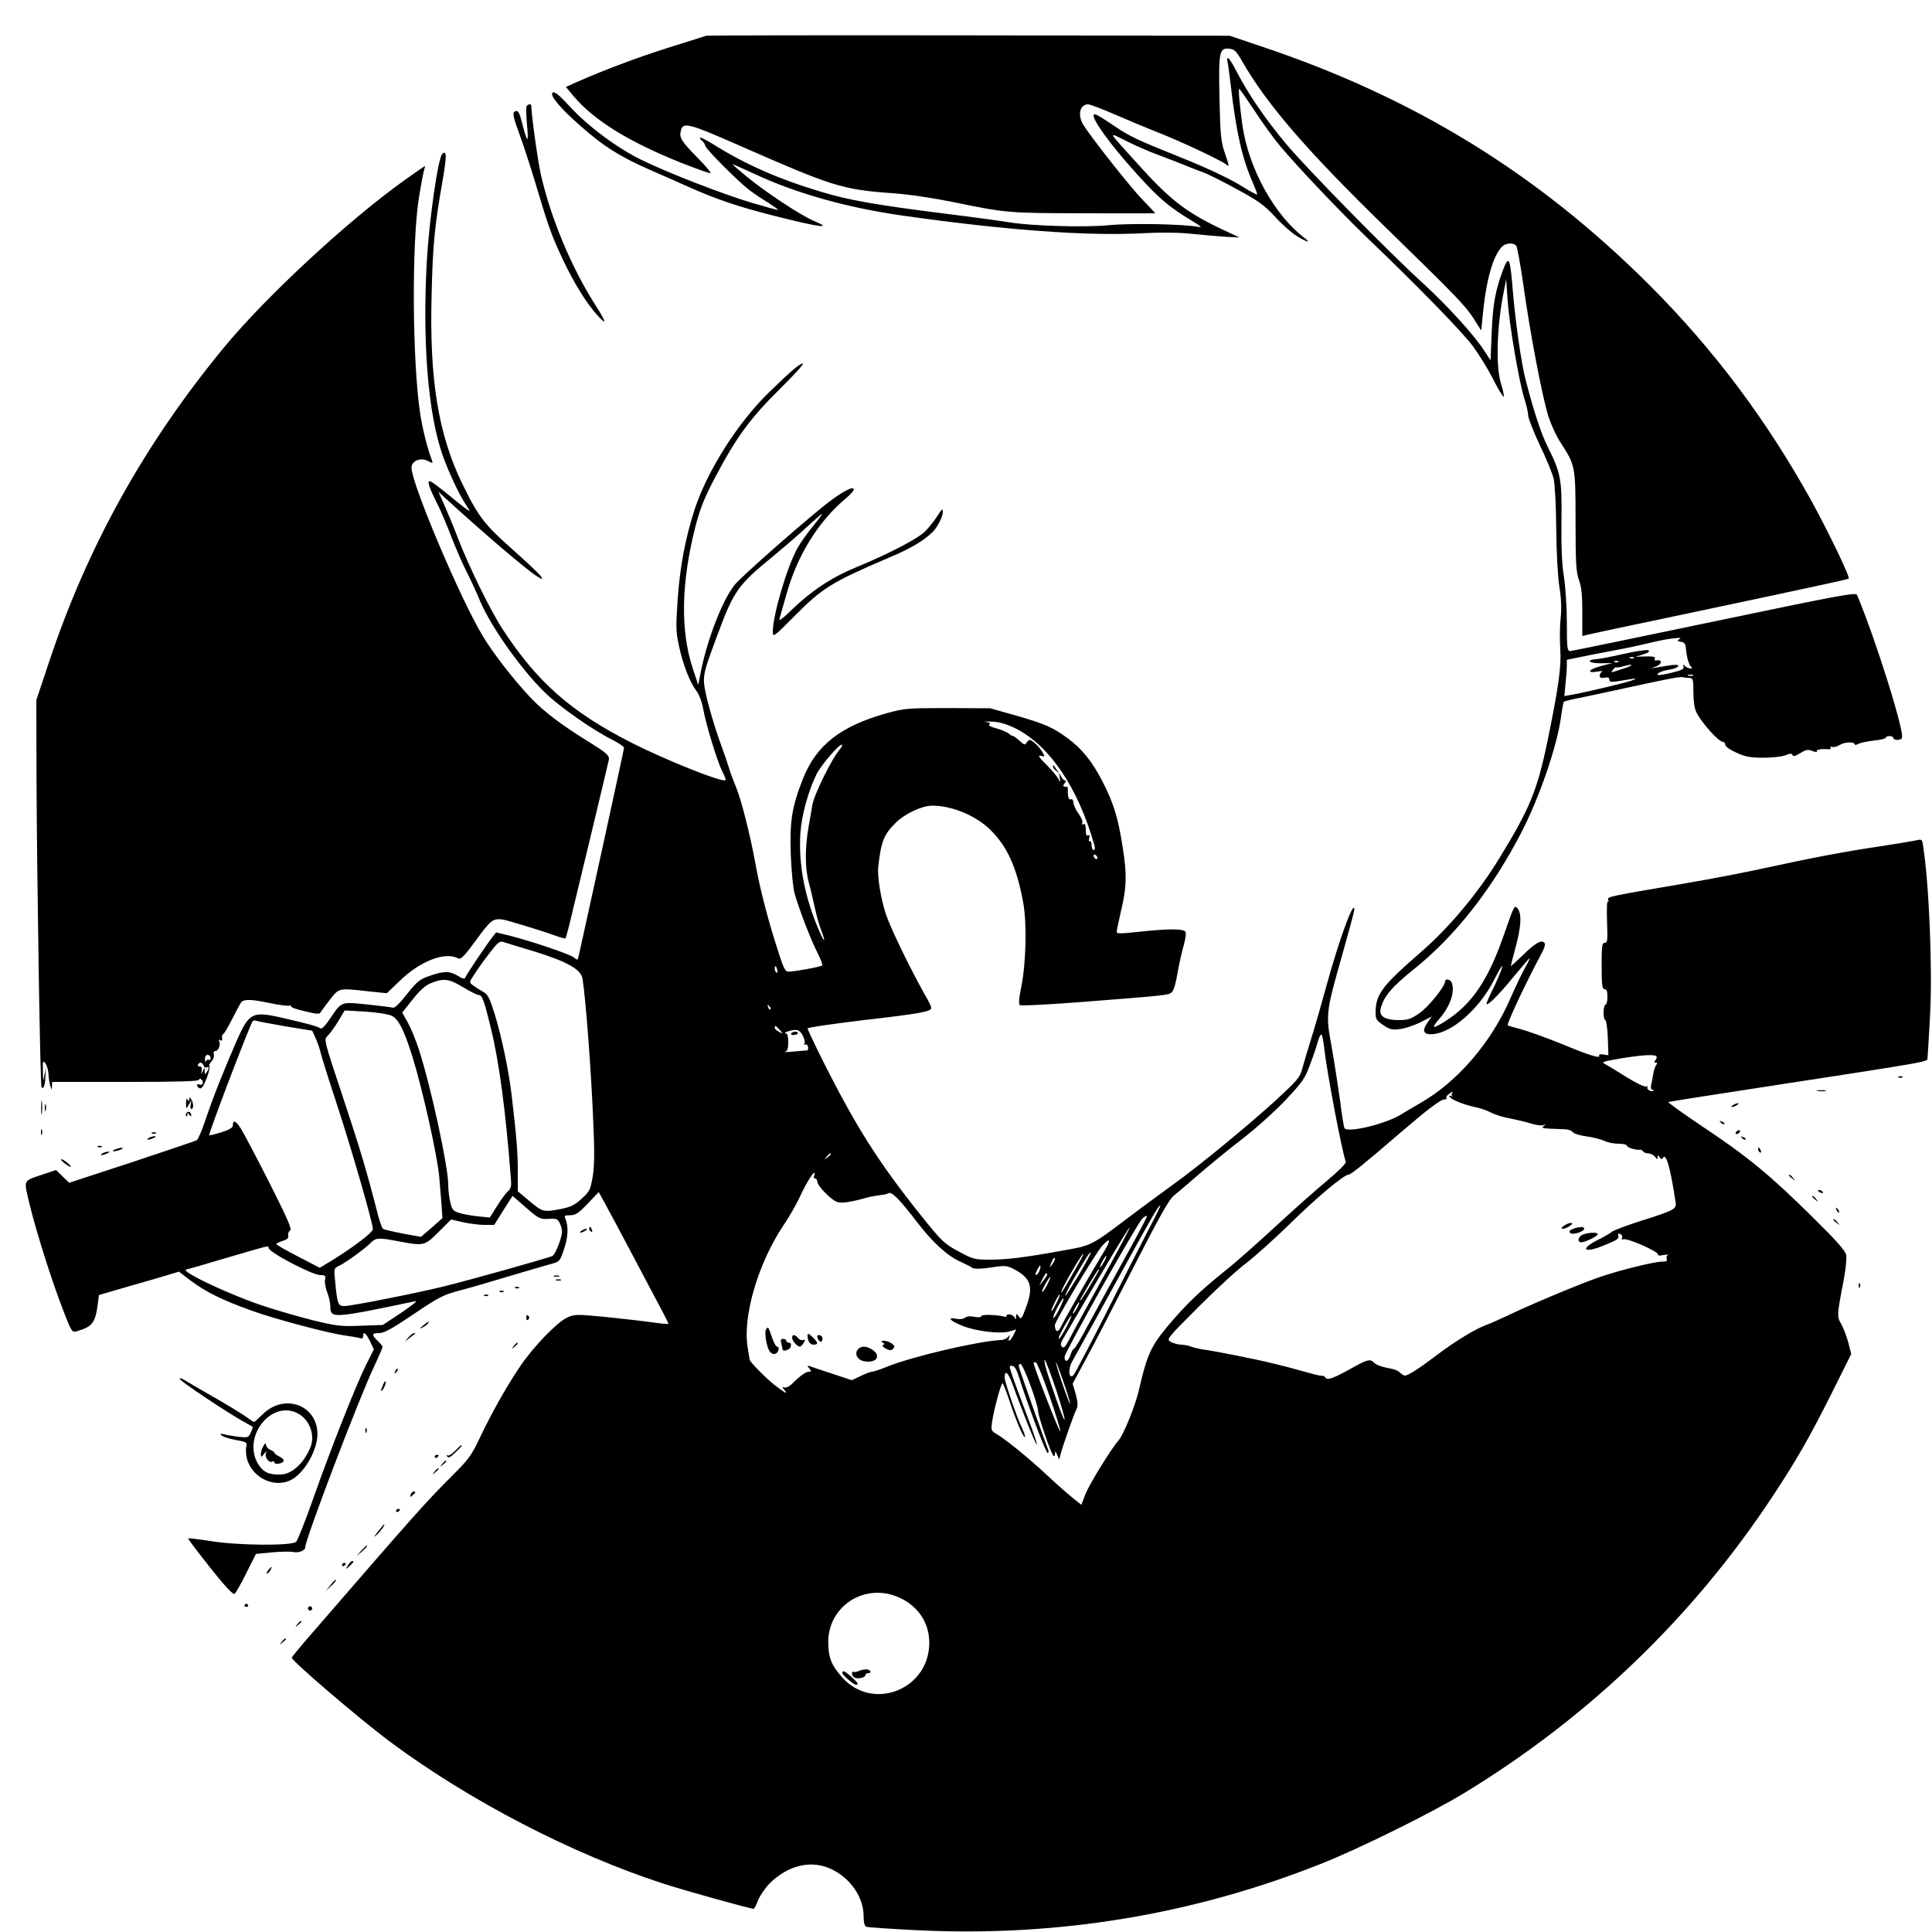 <?xml version="1.0" standalone="no"?>
<!DOCTYPE svg PUBLIC "-//W3C//DTD SVG 20010904//EN"
 "http://www.w3.org/TR/2001/REC-SVG-20010904/DTD/svg10.dtd">
<svg version="1.0" xmlns="http://www.w3.org/2000/svg"
 width="1000pt" height="1000pt" viewBox="0 0 1000 1000"
 preserveAspectRatio="xMidYMid meet">
<g transform="translate(0,1000) scale(0.1,-0.1)"
fill="#000000" stroke="none">
<path d="M3655 9815 c-5 -2 -91 -29 -190 -60 -168 -53 -342 -119 -478 -179
l-58 -26 40 -48 c105 -124 282 -234 550 -342 84 -33 156 -59 159 -56 3 3 -28
40 -69 81 -83 85 -94 103 -85 138 11 47 38 40 300 -75 485 -213 533 -229 795
-248 86 -6 212 -25 315 -46 272 -56 279 -57 673 -58 205 -1 373 0 373 0 0 1
-29 32 -65 69 -61 62 -267 323 -307 388 -32 50 -19 107 24 107 9 0 68 -22 130
-49 62 -27 172 -73 243 -101 122 -49 315 -140 343 -162 16 -14 15 -7 -10 65
-18 54 -22 90 -26 278 -5 244 -1 262 51 257 26 -3 36 -12 65 -63 129 -225 336
-465 746 -864 358 -349 409 -401 453 -469 l40 -63 7 73 c18 189 53 313 101
362 20 19 58 21 73 4 5 -7 22 -98 37 -203 33 -241 99 -586 130 -682 13 -40 41
-102 64 -136 75 -116 76 -121 76 -407 0 -218 3 -262 18 -303 13 -36 17 -78 17
-168 l0 -121 28 7 c15 4 218 47 452 96 733 155 894 190 899 194 8 8 -108 248
-195 406 -233 419 -502 778 -833 1110 -580 580 -1220 974 -2016 1240 l-160 54
-1350 2 c-742 1 -1354 0 -1360 -2z"/>
<path d="M6354 9678 c3 -13 10 -66 16 -118 29 -247 59 -379 114 -504 14 -33
25 -61 23 -63 -2 -2 -45 21 -94 52 -51 31 -169 87 -274 129 -258 104 -287 117
-373 175 -42 29 -83 54 -91 57 -55 22 51 -133 219 -317 104 -115 162 -164 271
-229 48 -29 60 -40 40 -35 -65 15 -352 21 -470 9 -126 -12 -407 -3 -515 16
-30 5 -181 26 -335 45 -356 45 -492 69 -634 112 -221 66 -393 142 -559 246
-35 22 -65 37 -68 35 -2 -3 2 -11 11 -18 8 -7 15 -18 15 -24 0 -14 164 -179
225 -227 22 -17 66 -47 98 -66 31 -20 56 -38 54 -39 -2 -2 -64 15 -138 37
-152 46 -416 148 -564 219 -125 60 -281 175 -376 279 -54 59 -78 78 -88 72
-19 -12 38 -81 146 -175 119 -105 202 -157 359 -226 76 -33 168 -74 204 -90
139 -62 254 -101 445 -149 224 -57 300 -67 201 -26 -70 29 -250 148 -355 234
-41 34 -72 61 -69 61 3 0 54 -23 113 -50 213 -100 476 -174 760 -215 542 -77
965 -108 1254 -92 97 5 183 4 256 -4 61 -6 139 -13 175 -15 l65 -3 -81 38
c-196 92 -279 157 -452 350 -153 169 -148 159 -54 112 46 -23 118 -55 160 -70
43 -16 104 -40 137 -53 33 -14 80 -32 105 -41 25 -9 104 -49 175 -88 109 -59
140 -82 192 -138 34 -38 84 -83 111 -100 50 -32 83 -43 47 -15 -158 119 -291
359 -324 584 -15 106 -22 190 -17 190 3 0 38 -51 79 -112 40 -62 100 -145 133
-184 90 -108 325 -355 459 -483 252 -241 484 -479 538 -552 31 -42 79 -119
106 -173 27 -53 52 -93 54 -89 3 5 -4 35 -14 68 -28 89 -21 303 15 478 l12 62
7 -105 c8 -124 58 -418 86 -510 12 -36 21 -77 21 -91 0 -14 27 -82 59 -151 33
-68 65 -146 72 -173 7 -30 13 -137 14 -260 1 -120 8 -249 16 -300 10 -61 12
-114 7 -165 -5 -41 -5 -113 -2 -160 6 -91 -9 -198 -67 -480 -52 -249 -91 -346
-246 -598 -108 -179 -262 -363 -405 -487 -207 -180 -238 -221 -238 -319 0 -31
6 -39 40 -62 34 -23 47 -26 88 -20 26 3 73 19 105 35 l58 30 -21 -30 c-31 -43
-23 -65 23 -62 103 6 246 133 322 284 26 52 44 81 40 64 -3 -16 -24 -66 -45
-109 -22 -44 -38 -81 -36 -83 8 -8 66 50 140 141 44 53 81 96 83 96 3 0 -9
-24 -25 -52 -16 -29 -49 -98 -73 -153 -100 -232 -278 -438 -472 -547 -32 -18
-73 -43 -91 -54 -77 -50 -280 -100 -297 -73 -4 6 -14 71 -23 143 -10 72 -29
196 -43 275 -32 174 -31 178 57 488 33 117 60 218 60 224 0 61 -81 -161 -145
-396 -24 -88 -59 -210 -78 -270 -19 -61 -40 -132 -47 -158 -11 -43 -26 -60
-134 -160 -138 -126 -396 -339 -531 -436 -49 -36 -151 -110 -225 -166 -207
-156 -197 -151 -355 -179 -200 -36 -285 -46 -376 -46 -75 0 -84 3 -158 43 -73
39 -87 53 -183 172 -236 294 -354 481 -545 867 -29 59 -53 111 -53 115 0 5
127 23 283 42 303 35 357 45 357 64 0 7 -14 37 -32 67 -77 136 -177 343 -202
416 -27 83 -46 197 -40 249 14 129 30 168 91 227 48 47 136 88 188 88 102 0
225 -51 300 -124 89 -88 137 -194 171 -377 20 -111 15 -316 -11 -443 -10 -46
-13 -82 -7 -88 5 -5 146 2 338 17 423 33 429 34 448 48 10 8 22 45 31 102 9
50 23 113 32 142 8 29 13 59 10 68 -8 19 -83 19 -244 2 -89 -10 -113 -10 -113
-1 0 7 9 49 19 94 33 135 35 201 12 345 -24 155 -48 231 -107 345 -51 98 -105
166 -178 219 -76 56 -117 74 -266 117 l-135 38 -220 1 c-211 0 -224 -1 -320
-28 -235 -66 -361 -165 -429 -338 -57 -144 -69 -220 -63 -389 3 -87 12 -177
20 -205 22 -79 84 -240 118 -306 17 -34 28 -63 25 -66 -7 -7 -141 -32 -173
-32 -20 -1 -27 14 -67 142 -46 145 -85 299 -106 417 -25 139 -72 328 -100 395
-16 39 -32 81 -35 95 -4 14 -26 79 -50 145 -24 66 -53 165 -66 219 -26 117
-27 110 58 339 81 218 104 251 285 398 53 44 131 111 172 149 42 39 78 70 81
70 3 0 -19 -29 -48 -65 -30 -36 -66 -87 -81 -115 -54 -99 -126 -345 -126 -430
0 -30 4 -28 108 77 148 150 195 179 494 307 110 46 176 85 225 132 24 23 53
80 53 103 0 22 -4 19 -29 -21 -16 -25 -44 -60 -63 -79 -40 -39 -191 -117 -356
-185 -127 -52 -231 -121 -336 -222 -40 -40 -66 -59 -62 -47 3 11 19 68 36 127
57 205 166 380 310 500 23 19 41 40 39 47 -6 16 -70 -20 -154 -87 -139 -112
-433 -371 -463 -410 -62 -78 -138 -273 -172 -437 l-16 -80 -28 84 c-65 198
-61 443 14 738 22 85 45 144 93 236 111 213 186 318 335 465 74 73 132 136
128 139 -8 9 -60 -35 -177 -149 -161 -157 -318 -405 -383 -603 -48 -147 -76
-295 -88 -462 -10 -146 -10 -171 6 -245 21 -98 56 -188 90 -233 15 -19 29 -58
36 -96 15 -83 74 -274 99 -323 12 -22 19 -42 16 -44 -14 -14 -306 102 -489
195 -312 159 -486 313 -665 587 -62 95 -173 321 -231 471 -23 61 -56 139 -72
175 l-29 65 28 -26 c196 -180 436 -385 483 -412 31 -19 31 -19 19 1 -7 11 -73
73 -146 138 -144 127 -179 172 -259 338 -125 255 -172 541 -160 981 6 258 15
353 58 597 21 123 20 154 -3 131 -22 -22 -68 -344 -80 -558 -23 -420 7 -789
82 -1001 33 -93 88 -209 121 -257 11 -16 19 -30 17 -31 -2 -2 -46 32 -98 75
-52 43 -100 79 -107 79 -14 0 -3 -34 42 -123 14 -26 44 -98 68 -160 24 -62 61
-148 84 -192 22 -44 52 -109 66 -144 57 -135 215 -358 338 -477 74 -72 246
-193 351 -245 31 -16 57 -34 57 -40 0 -8 -208 -959 -235 -1078 -5 -21 -7 -22
-23 -8 -18 17 -211 82 -330 113 l-74 18 -19 -24 c-31 -39 -136 -196 -141 -210
-3 -9 -14 -6 -38 9 -44 26 -71 26 -146 0 -53 -18 -65 -29 -118 -95 -33 -43
-64 -73 -71 -70 -7 2 -67 10 -134 17 -139 14 -132 16 -193 -74 -28 -41 -43
-55 -51 -49 -12 9 -65 24 -210 57 -141 31 -159 21 -222 -122 -67 -154 -122
-292 -161 -408 -18 -55 -39 -103 -46 -107 -7 -4 -159 -55 -336 -114 l-324
-106 -34 33 -34 33 -69 -23 c-105 -36 -99 -23 -67 -158 36 -146 113 -390 173
-545 44 -114 46 -116 72 -108 79 23 94 43 107 139 l6 48 162 47 c88 25 181 52
206 60 l46 14 59 -45 c78 -59 162 -101 315 -156 127 -46 403 -119 495 -131 28
-4 58 -9 68 -12 11 -4 17 0 17 10 0 28 14 17 35 -26 l20 -42 -41 -82 c-53
-107 -183 -435 -274 -694 -40 -113 -79 -212 -87 -220 -21 -22 -303 -20 -446 4
-60 9 -111 16 -113 13 -2 -2 49 -69 113 -150 76 -96 120 -143 127 -137 6 4 34
53 61 108 l50 99 82 8 c46 4 95 5 110 2 30 -6 63 7 63 25 0 40 279 773 356
934 24 51 44 97 44 102 0 5 -11 19 -25 32 -33 31 -32 40 8 40 25 0 67 23 178
98 134 90 152 100 248 125 57 15 176 50 265 77 88 26 180 53 203 59 40 11 42
14 63 77 21 63 23 117 6 157 -7 14 -3 17 25 17 28 0 43 10 91 60 l57 60 34
-62 c19 -35 74 -137 122 -228 48 -91 114 -215 146 -276 33 -61 59 -113 59
-116 0 -2 -39 1 -87 8 -49 7 -158 19 -243 28 -150 14 -156 14 -197 -5 -52 -25
-174 -152 -240 -250 -69 -101 -149 -244 -208 -368 -44 -94 -59 -114 -145 -200
-130 -129 -189 -195 -709 -796 -67 -76 -121 -142 -121 -145 0 -17 349 -316
510 -436 407 -303 942 -581 1415 -734 114 -37 448 -130 466 -130 3 0 14 20 23
45 10 24 37 64 61 88 96 94 215 121 317 73 100 -47 167 -145 168 -242 0 -35 5
-54 14 -57 7 -3 128 -11 268 -18 720 -35 1421 80 2083 343 198 78 576 265 745
368 645 393 1183 911 1595 1535 123 186 189 301 308 538 l99 199 -16 62 c-10
35 -26 77 -37 95 -21 35 -21 47 13 220 11 57 17 118 14 135 -5 23 -48 72 -174
196 -219 217 -337 314 -567 467 -104 70 -185 128 -180 129 6 2 246 40 535 84
845 130 805 123 807 145 1 11 7 110 13 220 13 242 -5 678 -36 876 -5 36 -6 37
-42 28 -20 -4 -100 -17 -177 -29 -178 -26 -362 -61 -590 -111 -99 -22 -286
-58 -415 -80 -404 -69 -412 -70 -406 -86 3 -8 2 -12 -2 -9 -5 3 -6 -44 -4
-105 4 -95 2 -109 -12 -109 -14 0 -16 -16 -16 -120 0 -100 3 -120 15 -120 11
0 15 -11 15 -40 0 -22 -4 -40 -10 -40 -5 0 -10 -18 -10 -40 0 -22 4 -40 9 -40
5 0 11 -41 13 -91 l3 -91 -27 4 c-15 3 -24 0 -21 -5 11 -19 -53 1 -197 61 -80
32 -174 66 -209 75 -35 9 -65 18 -67 20 -7 6 98 229 169 360 22 41 28 60 20
68 -16 16 -48 -3 -115 -69 -32 -31 -58 -54 -58 -52 0 3 11 47 25 98 28 104 32
169 12 197 -18 23 -19 21 -68 -120 -85 -248 -169 -373 -313 -464 -27 -17 -52
-29 -54 -26 -3 2 10 21 28 42 56 63 82 140 64 187 -6 17 -34 22 -34 7 0 -26
-86 -133 -133 -165 -44 -31 -60 -36 -107 -36 -71 0 -103 20 -94 58 15 63 56
112 173 206 215 173 404 414 557 710 92 179 182 440 203 590 6 44 13 82 16 84
2 2 32 10 67 17 35 7 126 26 203 43 261 57 326 70 343 67 9 -2 26 -4 37 -4 18
-1 20 -8 20 -75 0 -45 6 -84 15 -102 28 -56 116 -154 138 -154 6 0 12 -7 12
-15 0 -9 24 -26 58 -41 46 -21 72 -26 140 -26 45 0 97 6 114 13 25 10 33 10
36 1 3 -9 14 -6 39 9 30 19 40 21 64 12 16 -6 27 -7 23 -2 -5 9 22 14 59 11
10 -1 15 2 12 8 -3 5 0 7 9 4 8 -3 25 2 38 10 25 16 78 18 78 3 0 -4 9 -3 20
3 10 6 46 13 80 17 33 3 60 10 60 14 0 5 9 9 20 9 11 0 20 -4 20 -10 0 -12 37
-13 44 -1 17 27 -136 513 -232 742 -6 14 -101 -4 -737 -137 -401 -84 -738
-153 -747 -154 -16 0 -18 13 -18 145 0 81 -7 186 -15 239 -11 65 -14 151 -13
287 3 219 -3 251 -72 388 -34 69 -71 181 -114 347 -22 85 -53 304 -66 463 -14
168 -20 183 -50 105 -40 -107 -53 -177 -59 -324 l-6 -145 -36 55 c-53 80 -190
231 -315 345 -174 158 -597 589 -707 720 -107 128 -194 255 -255 372 -37 73
-57 93 -48 51z m2337 -2987 c-11 -7 -9 -10 9 -13 18 -2 24 -10 26 -33 4 -47
16 -89 28 -97 7 -5 5 -8 -4 -8 -9 0 -22 6 -29 13 -10 10 -11 9 -7 -3 5 -12 -9
-19 -61 -32 -66 -16 -91 -16 -64 1 8 5 31 12 52 15 21 3 41 11 45 17 7 12 -23
10 -111 -6 l-30 -5 28 11 c30 12 32 36 2 31 -10 -2 -14 1 -10 7 7 12 -9 15
-65 13 l-35 -2 40 13 c27 8 36 15 27 21 -7 4 -63 -4 -125 -18 -61 -14 -128
-27 -147 -28 -57 -5 -30 -23 30 -21 l55 1 -57 -15 c-65 -17 -80 -39 -20 -29
20 3 31 3 25 0 -7 -3 -13 -13 -13 -21 0 -11 7 -14 25 -11 18 4 25 1 25 -10 0
-11 8 -13 38 -9 108 18 108 18 87 8 -19 -10 -236 -62 -319 -77 l-39 -7 6 63
c4 35 7 77 7 94 l0 31 143 29 c78 15 151 29 162 31 11 2 58 12 105 23 82 20
123 27 165 30 15 1 17 0 6 -7z m-234 -97 c-3 -3 -12 -4 -19 -1 -8 3 -5 6 6 6
11 1 17 -2 13 -5z m-80 -20 c-3 -3 -12 -4 -19 -1 -8 3 -5 6 6 6 11 1 17 -2 13
-5z m28 -34 c-73 -24 -70 -24 -55 -5 7 9 15 14 17 11 2 -2 16 0 31 4 57 17 64
8 7 -10z m358 -37 c-7 -2 -19 -2 -25 0 -7 3 -2 5 12 5 14 0 19 -2 13 -5z
m-3509 -272 c178 -88 328 -310 411 -608 4 -14 2 -23 -4 -23 -6 0 -11 12 -11
26 0 14 -4 23 -9 20 -5 -4 -7 4 -3 16 3 14 2 19 -6 14 -8 -5 -12 4 -12 29 0
24 -4 34 -11 29 -7 -4 -10 -1 -7 7 3 8 -6 29 -19 47 -14 19 -26 44 -27 57 0
13 -6 21 -13 18 -12 -5 -17 14 -16 54 0 7 -2 12 -6 11 -18 -2 -22 4 -11 17 7
8 8 15 3 15 -6 0 -15 10 -22 23 -11 21 -11 20 -6 -8 4 -29 4 -29 -7 -6 -7 13
-35 46 -63 74 -38 38 -45 49 -28 45 21 -5 22 -4 11 15 -13 26 -55 67 -68 67
-5 0 -13 -7 -17 -15 -7 -12 -13 -11 -35 10 -15 14 -30 25 -34 25 -4 0 -15 6
-23 13 -9 8 -38 20 -64 27 -31 8 -44 16 -36 21 8 5 2 9 -17 12 -16 3 -3 3 30
2 40 -2 77 -13 120 -34z m-906 -108 c-44 -51 -137 -241 -144 -293 -1 -8 -9
-55 -18 -104 -20 -113 -20 -219 0 -293 9 -32 22 -88 30 -124 7 -36 22 -90 33
-120 27 -69 20 -74 -9 -7 -75 173 -108 346 -97 508 6 91 42 220 84 304 25 49
122 161 131 151 3 -3 -2 -13 -10 -22z m1332 -564 c0 -6 -4 -7 -10 -4 -5 3 -10
11 -10 16 0 6 5 7 10 4 6 -3 10 -11 10 -16z m-2910 -485 c167 -52 237 -92 245
-139 17 -108 44 -464 55 -725 8 -170 7 -243 -2 -299 -12 -69 -16 -78 -57 -115
-35 -33 -56 -43 -105 -53 -92 -18 -97 -17 -164 39 l-62 52 0 104 c0 97 -5 163
-31 387 -14 126 -53 312 -89 428 -27 85 -35 101 -62 115 -16 9 -39 24 -50 32
-20 16 -20 16 6 55 14 22 48 71 77 108 42 56 55 67 72 62 12 -4 87 -27 167
-51z m1253 -94 c3 -11 1 -18 -4 -14 -5 3 -9 12 -9 20 0 20 7 17 13 -6z m-1626
-90 c37 -22 73 -40 80 -40 18 0 28 -25 62 -165 44 -175 79 -439 105 -782 4
-41 1 -55 -15 -69 -10 -9 -36 -43 -56 -76 l-38 -60 -59 6 c-32 3 -76 11 -96
17 -34 10 -40 17 -49 55 -6 23 -11 66 -11 93 0 93 -90 508 -151 696 -16 50
-42 113 -58 142 l-29 52 54 68 c39 49 66 73 96 85 65 26 93 22 165 -22z m1591
-115 c-3 -3 -9 2 -12 12 -6 14 -5 15 5 6 7 -7 10 -15 7 -18z m-1962 -32 c36
-16 65 -73 108 -210 54 -174 132 -524 140 -630 3 -32 7 -92 11 -133 l5 -75
-55 -49 -56 -48 -94 17 c-51 10 -97 21 -102 24 -5 3 -16 33 -25 66 -61 238
-90 335 -180 607 -102 306 -102 307 -83 326 11 10 36 44 55 75 l34 57 106 -6
c58 -4 119 -13 136 -21z m-550 -55 l140 -23 16 -35 c9 -19 22 -55 28 -80 6
-25 44 -146 85 -270 76 -232 185 -610 185 -642 0 -17 -101 -94 -220 -167 l-55
-33 -112 58 c-62 32 -113 61 -113 65 0 3 15 10 33 16 23 7 31 14 29 28 -2 10
2 22 10 26 10 7 -15 63 -107 246 -66 130 -133 257 -148 281 -27 43 -42 48 -42
15 0 -10 -21 -22 -60 -34 -32 -10 -61 -17 -62 -15 -6 5 205 558 224 589 3 5
11 6 18 4 6 -3 75 -16 151 -29z m2560 -19 c19 -22 19 -22 -3 -10 -13 6 -23 16
-23 21 0 15 5 12 26 -11z m119 -29 c9 -17 13 -36 9 -42 -4 -6 -3 -8 3 -5 6 4
13 -1 15 -11 3 -10 0 -19 -6 -19 -6 0 -38 -3 -71 -6 -33 -3 -52 -3 -42 -1 13
4 17 16 17 50 0 28 -4 44 -12 45 -20 1 24 18 49 18 15 1 28 -9 38 -29z m2699
-63 c12 -117 92 -538 112 -591 3 -7 -41 -50 -98 -98 -57 -47 -177 -154 -268
-238 -91 -84 -206 -186 -257 -226 -134 -108 -206 -177 -298 -287 -88 -105
-109 -152 -150 -332 -18 -79 -79 -230 -105 -260 -39 -44 -152 -228 -172 -279
l-21 -55 -46 37 c-25 20 -84 72 -131 116 -93 87 -212 184 -261 213 -29 17 -30
20 -24 63 9 62 46 200 54 200 3 0 19 -40 35 -88 33 -101 74 -197 81 -190 3 2
-4 22 -14 44 -27 55 -91 242 -91 264 0 42 19 26 40 -33 51 -140 122 -318 126
-314 3 2 -16 60 -42 128 -112 300 -105 279 -86 279 13 0 23 -16 36 -57 44
-140 139 -393 148 -393 6 0 7 7 3 18 -9 19 -138 384 -149 420 -5 15 -3 22 6
22 14 0 92 -210 91 -245 0 -22 65 -214 79 -229 5 -6 8 -2 9 10 0 16 2 15 11
-6 l11 -25 7 30 c11 41 68 205 82 232 8 17 7 35 -4 77 l-16 54 67 124 c37 67
147 281 245 473 131 256 187 357 210 375 17 14 78 65 135 115 57 49 158 132
225 183 66 51 165 140 220 198 89 95 101 112 128 187 17 45 35 99 40 119 6 21
14 36 18 33 4 -2 10 -33 14 -68z m1719 -44 c4 -3 2 -12 -4 -20 -9 -10 -8 -13
1 -13 9 0 9 -4 3 -12 -6 -7 -13 -29 -16 -48 -3 -19 -8 -45 -11 -57 -3 -13 0
-23 6 -23 6 0 9 -2 6 -5 -9 -10 -38 7 -31 18 3 6 1 7 -6 3 -6 -4 -49 16 -99
47 -48 30 -98 61 -112 68 -23 12 -18 14 75 30 110 18 178 23 188 12z m-1057
-192 c-4 -5 -3 -11 1 -14 5 -2 1 -2 -7 0 -12 3 -12 2 -3 -8 15 -15 74 -38 131
-50 24 -5 60 -17 80 -28 21 -11 66 -25 102 -31 36 -7 84 -19 107 -26 23 -7 50
-11 60 -8 15 5 16 4 3 -5 -15 -11 -8 -12 108 -16 18 0 37 -7 42 -14 4 -8 36
-18 71 -23 34 -4 76 -15 92 -23 17 -8 50 -15 74 -15 23 0 43 -4 43 -9 0 -10
47 -25 67 -22 6 1 14 -3 18 -9 3 -5 16 -10 27 -10 11 0 27 -8 34 -17 11 -15
13 -15 14 -3 0 13 1 13 10 0 8 -12 12 -12 18 -2 16 25 38 -53 65 -231 5 -35
-5 -41 -179 -96 -72 -23 -139 -48 -150 -56 -10 -9 -44 -28 -74 -43 -95 -48
-72 -71 30 -29 72 29 82 36 76 53 -3 8 0 11 10 7 8 -3 13 -12 10 -20 -4 -8 -1
-11 5 -8 17 11 193 -67 181 -80 -4 -4 9 -5 28 -1 19 3 30 3 23 0 -7 -3 -9 -12
-6 -20 4 -10 -2 -14 -22 -14 -45 0 -240 -49 -342 -86 -112 -40 -367 -148 -463
-195 -36 -17 -83 -38 -105 -46 -56 -20 -160 -83 -257 -156 -92 -70 -150 -107
-166 -107 -6 0 -17 7 -25 15 -8 8 -25 16 -38 19 -54 10 -85 20 -97 33 -20 20
-34 17 -109 -25 -98 -55 -133 -68 -142 -53 -4 7 -12 11 -17 10 -5 -1 -36 5
-69 15 -33 9 -76 21 -95 26 -19 5 -62 16 -96 24 -69 18 -300 64 -356 71 -20 3
-49 10 -63 15 -15 6 -38 10 -53 10 -15 1 -38 7 -51 14 -25 14 -24 15 145 184
93 93 203 194 244 224 41 31 143 122 225 202 138 136 281 256 305 256 12 0 86
60 260 210 154 132 217 180 239 180 8 0 11 3 8 7 -4 3 1 12 11 19 20 16 25 17
18 5z m-3216 -315 c0 -2 -8 -10 -17 -17 -16 -13 -17 -12 -4 4 13 16 21 21 21
13z m-86 -111 c-4 -8 -1 -15 5 -15 6 0 11 -7 11 -15 0 -24 78 -102 108 -108
25 -5 71 2 152 25 19 5 49 10 65 12 17 1 36 6 44 10 16 10 59 -33 151 -154 77
-100 153 -170 220 -200 30 -14 57 -27 60 -31 8 -8 49 -8 116 3 54 8 67 7 100
-10 91 -47 105 -92 64 -201 -21 -57 -25 -62 -37 -45 -12 17 -13 17 -14 -2 0
-15 -2 -16 -7 -4 -7 16 -42 24 -42 9 0 -5 -6 -7 -12 -4 -33 10 -118 13 -118 3
0 -6 -13 -8 -36 -4 -22 5 -41 3 -50 -5 -8 -6 -27 -9 -44 -5 -51 10 -33 -11 33
-37 71 -28 196 -43 244 -28 l33 10 -15 -30 c-17 -32 -31 -40 -21 -11 5 15 4
15 -6 2 -7 -8 -24 -16 -38 -16 -120 -6 -462 -86 -591 -139 -35 -14 -68 -25
-75 -25 -8 0 -34 -10 -59 -22 l-46 -22 -102 34 c-56 18 -109 36 -117 39 -13 4
-13 2 -1 -12 12 -15 11 -17 -3 -17 -15 0 -45 -21 -90 -66 -12 -11 -28 -18 -36
-16 -13 5 -13 3 -1 -11 22 -27 7 -20 -52 26 -42 33 -127 119 -127 130 0 1 -5
29 -10 62 -27 163 55 440 188 637 28 41 64 105 81 141 28 62 67 127 76 127 3
0 2 -7 -1 -15z m-1375 -224 c40 3 47 0 58 -21 7 -14 12 -34 12 -45 -1 -33 -34
-118 -50 -126 -16 -9 -440 -128 -564 -158 -133 -33 -476 -101 -511 -101 -35 0
-38 7 -50 135 -6 58 -5 61 20 73 34 15 134 88 164 118 27 28 41 29 145 9 130
-25 135 -24 208 49 l64 64 60 -14 c33 -7 83 -14 111 -14 l52 0 47 75 48 75 70
-61 c66 -57 72 -60 116 -58z m3102 -63 c-38 -73 -137 -268 -220 -433 -84 -165
-158 -306 -165 -313 -24 -24 -29 31 -7 70 10 18 69 125 132 238 295 537 314
570 325 570 2 0 -27 -60 -65 -132z m-124 -149 c-68 -123 -152 -277 -187 -341
-34 -65 -66 -118 -70 -118 -5 0 -14 -16 -20 -35 -11 -34 -30 -39 -30 -8 0 22
378 694 403 716 11 10 22 16 24 13 2 -2 -52 -105 -120 -227z m-115 -105 c-82
-148 -159 -289 -171 -313 -17 -33 -25 -41 -34 -32 -9 9 -8 18 4 39 212 363
342 582 346 578 2 -2 -63 -125 -145 -272z m10 144 c-65 -106 -199 -341 -218
-381 -17 -36 -33 -35 -34 4 0 20 212 376 246 412 43 46 46 30 6 -35z m-4322
23 c0 -22 227 -141 268 -141 26 0 29 -3 24 -25 -2 -14 3 -43 12 -65 9 -22 16
-56 16 -75 0 -60 16 -59 440 30 14 3 -19 -23 -72 -59 l-97 -64 -113 -4 c-103
-4 -125 -2 -251 29 -75 19 -197 54 -270 79 -183 63 -430 182 -380 184 4 0 98
27 208 60 222 65 215 64 215 51z m4194 -140 c-37 -61 -68 -110 -70 -108 -3 2
18 43 45 90 61 106 83 139 87 134 2 -2 -26 -54 -62 -116z m3 67 c-13 -24 -39
-69 -57 -100 -34 -62 -52 -80 -24 -25 31 61 95 167 100 167 3 0 -5 -19 -19
-42z m128 2 c-9 -16 -18 -30 -21 -30 -2 0 2 14 11 30 9 17 18 30 21 30 2 0 -2
-13 -11 -30z m-255 12 c0 -5 -7 -17 -15 -28 -14 -18 -14 -17 -4 9 12 27 19 34
19 19z m-77 -52 c-5 -19 -23 -39 -23 -25 0 9 20 45 24 45 2 0 2 -9 -1 -20z
m304 -7 c-30 -55 -90 -153 -94 -153 -5 0 -7 -4 47 88 23 39 44 72 47 72 2 0 2
-3 0 -7z m-267 -20 c0 -5 -10 -19 -21 -33 l-20 -25 16 33 c15 30 25 41 25 25z
m0 -54 c-12 -23 -24 -39 -26 -36 -5 5 35 77 42 77 3 0 -5 -18 -16 -41z m48
-94 c-12 -24 -23 -43 -26 -41 -4 5 36 86 43 86 3 0 -5 -20 -17 -45z m15 -31
c-15 -30 -29 -50 -31 -44 -4 10 44 100 53 100 3 0 -7 -25 -22 -56z m92 6 c-9
-16 -18 -30 -21 -30 -2 0 2 14 11 30 9 17 18 30 21 30 2 0 -2 -13 -11 -30z
m-49 -87 c-31 -59 -46 -81 -46 -68 0 12 58 115 65 115 3 0 -6 -21 -19 -47z
m13 -408 c0 -15 -67 174 -73 210 -3 17 12 -22 34 -85 22 -63 40 -119 39 -125z
m-72 70 c57 -175 58 -212 0 -47 -51 144 -67 202 -59 202 4 0 30 -70 59 -155z
m-35 -30 c32 -93 57 -175 56 -183 -3 -12 -138 335 -138 353 0 4 5 5 12 3 6 -2
38 -80 70 -173z m-780 -1043 c100 -44 158 -131 158 -236 -1 -241 -293 -356
-451 -178 -56 63 -72 104 -72 182 -1 188 191 310 365 232z"/>
<path d="M5450 6033 c0 -6 8 -17 18 -24 16 -13 16 -13 2 6 -8 11 -16 22 -17
24 -2 2 -3 0 -3 -6z"/>
<path d="M4095 4651 c-3 -6 4 -9 15 -8 11 1 20 5 20 9 0 11 -28 10 -35 -1z"/>
<path d="M8094 3655 c-15 -11 -16 -14 -3 -15 8 0 24 7 35 15 15 11 16 14 3 15
-8 0 -24 -7 -35 -15z"/>
<path d="M8141 3639 c-18 -7 -21 -13 -13 -21 12 -12 72 7 72 23 0 11 -28 10
-59 -2z"/>
<path d="M8193 3610 c-25 -10 -31 -40 -8 -40 20 0 85 32 85 42 0 11 -49 9 -77
-2z"/>
<path d="M3965 3119 c-10 -15 3 -93 19 -114 8 -11 20 -16 30 -12 17 7 23 37 7
37 -5 0 -17 23 -26 50 -18 53 -20 56 -30 39z"/>
<path d="M4180 3088 c0 -30 12 -48 31 -48 26 0 24 12 -6 40 -20 19 -25 20 -25
8z"/>
<path d="M4100 3076 c0 -16 26 -46 40 -46 5 0 14 9 20 20 8 15 8 18 -3 14 -8
-3 -20 2 -27 11 -16 19 -30 19 -30 1z"/>
<path d="M4230 3083 c1 -18 18 -35 24 -24 4 6 4 16 1 21 -7 12 -25 13 -25 3z"/>
<path d="M4044 3048 c3 -13 6 -26 6 -30 0 -17 38 -6 43 12 3 13 0 20 -9 20 -8
0 -14 5 -14 10 0 6 -7 10 -16 10 -12 0 -15 -6 -10 -22z"/>
<path d="M4569 3051 c10 -6 10 -10 1 -13 -6 -2 0 -10 14 -18 21 -11 29 -11 39
-1 9 10 8 15 -7 27 -11 8 -29 14 -40 14 -16 0 -18 -2 -7 -9z"/>
<path d="M4440 3015 c-18 -22 -3 -53 30 -60 64 -14 95 26 45 59 -30 20 -59 21
-75 1z"/>
<path d="M4445 1351 c-11 -5 -23 -7 -27 -4 -5 2 -8 -2 -8 -10 0 -8 7 -18 16
-21 20 -8 54 2 54 15 0 5 7 9 16 9 8 0 12 5 9 10 -7 12 -32 12 -60 1z"/>
<path d="M4360 1341 c0 -11 58 -61 71 -61 16 0 10 9 -23 40 -34 30 -48 37 -48
21z"/>
<path d="M2725 9448 c-3 -7 -1 -50 3 -96 9 -95 2 -95 -23 1 -18 72 -24 80 -43
68 -10 -6 -3 -36 29 -122 23 -63 60 -179 84 -259 62 -209 81 -262 140 -387 58
-122 123 -226 179 -287 50 -55 45 -34 -15 59 -122 193 -226 441 -278 665 -16
66 -51 318 -51 363 0 12 -20 8 -25 -5z"/>
<path d="M2096 9069 c-292 -208 -721 -605 -938 -869 -411 -499 -706 -1030
-905 -1629 l-65 -195 1 -410 c2 -496 19 -1588 26 -1594 11 -11 18 10 20 55 l3
48 -8 -40 c-7 -38 -7 -36 -8 20 -1 55 0 58 13 41 8 -11 15 -36 16 -55 1 -20 5
-47 9 -61 8 -24 8 -24 9 -2 l1 22 380 0 c261 0 380 3 380 11 0 5 5 7 10 4 16
-10 12 -35 -5 -29 -8 4 -15 2 -15 -4 0 -5 6 -12 14 -15 9 -4 20 12 35 50 12
30 18 59 15 64 -3 5 2 17 11 26 9 9 14 24 12 34 -3 12 0 19 8 19 16 0 29 35
19 51 -4 8 -3 9 4 5 11 -6 14 0 11 20 0 4 3 10 8 13 5 3 26 40 47 81 21 41 41
78 45 83 15 16 53 15 143 -4 51 -11 99 -17 106 -14 7 2 11 1 8 -3 -3 -5 29
-17 71 -26 68 -16 77 -17 84 -3 5 8 27 38 49 66 46 58 43 57 196 40 l96 -10
68 65 c105 102 234 151 300 116 15 -8 29 5 95 95 75 103 86 111 135 106 22 -3
206 -59 269 -82 30 -11 56 -18 58 -16 2 3 10 31 18 63 39 159 207 860 207 864
1 21 -14 34 -104 90 -140 86 -232 156 -299 226 -85 89 -195 230 -249 320 -116
190 -370 791 -370 873 0 36 46 55 85 35 23 -12 26 -12 22 0 -24 61 -50 166
-62 243 -41 273 -45 887 -6 1123 11 69 23 133 27 143 3 9 5 17 3 17 -2 0 -48
-32 -103 -71z m-1006 -4545 c0 -8 -4 -13 -9 -10 -5 4 -12 0 -14 -6 -3 -7 -6
-3 -6 10 -1 13 5 22 14 22 8 0 15 -7 15 -16z m-36 -40 c3 -8 10 -12 16 -9 13
8 13 -5 0 -25 -8 -12 -10 -12 -11 5 l0 20 -10 -20 c-9 -19 -9 -18 -5 3 3 15
-1 22 -11 22 -8 0 -11 5 -8 10 9 15 22 12 29 -6z"/>
<path d="M9828 4423 c7 -3 16 -2 19 1 4 3 -2 6 -13 5 -11 0 -14 -3 -6 -6z"/>
<path d="M9408 4353 c12 -2 30 -2 40 0 9 3 -1 5 -23 4 -22 0 -30 -2 -17 -4z"/>
<path d="M213 4265 c0 -33 2 -45 4 -27 2 18 2 45 0 60 -2 15 -4 0 -4 -33z"/>
<path d="M963 4289 c0 -31 0 -31 14 -7 l14 23 -4 -22 c-3 -13 -1 -23 4 -23 12
0 11 31 -1 50 -9 13 -10 13 -10 0 0 -12 -2 -12 -8 -2 -6 8 -9 2 -9 -19z"/>
<path d="M232 4265 c0 -16 2 -22 5 -12 2 9 2 23 0 30 -3 6 -5 -1 -5 -18z"/>
<path d="M8970 4280 c-8 -5 -10 -10 -5 -10 6 0 17 5 25 10 8 5 11 10 5 10 -5
0 -17 -5 -25 -10z"/>
<path d="M965 4239 c-4 -5 -4 -13 -1 -16 3 -4 6 0 6 8 0 11 2 11 10 -1 6 -9
10 -10 10 -3 0 17 -17 25 -25 12z"/>
<path d="M8907 4189 c7 -7 15 -10 18 -7 3 3 -2 9 -12 12 -14 6 -15 5 -6 -5z"/>
<path d="M212 4140 c0 -14 2 -19 5 -12 2 6 2 18 0 25 -3 6 -5 1 -5 -13z"/>
<path d="M8985 4140 c-3 -5 -2 -10 4 -10 5 0 13 5 16 10 3 6 2 10 -4 10 -5 0
-13 -4 -16 -10z"/>
<path d="M788 4133 c7 -3 16 -2 19 1 4 3 -2 6 -13 5 -11 0 -14 -3 -6 -6z"/>
<path d="M770 4110 c-18 -12 -2 -12 25 0 13 6 15 9 5 9 -8 0 -22 -4 -30 -9z"/>
<path d="M9017 4109 c7 -7 15 -10 18 -7 3 3 -2 9 -12 12 -14 6 -15 5 -6 -5z"/>
<path d="M508 4063 c7 -3 16 -2 19 1 4 3 -2 6 -13 5 -11 0 -14 -3 -6 -6z"/>
<path d="M595 4050 c-13 -5 -14 -9 -5 -9 8 0 24 4 35 9 13 5 14 9 5 9 -8 0
-24 -4 -35 -9z"/>
<path d="M9100 4051 c0 -6 4 -13 10 -16 6 -3 7 1 4 9 -7 18 -14 21 -14 7z"/>
<path d="M530 4030 c-18 -12 -2 -12 25 0 13 6 15 9 5 9 -8 0 -22 -4 -30 -9z"/>
<path d="M333 3980 c14 -11 29 -20 33 -20 4 0 -3 9 -16 20 -13 11 -27 20 -33
20 -5 0 2 -9 16 -20z"/>
<path d="M9260 3916 c0 -2 8 -10 18 -17 15 -13 16 -12 3 4 -13 16 -21 21 -21
13z"/>
<path d="M9410 3836 c0 -2 7 -7 16 -10 8 -3 12 -2 9 4 -6 10 -25 14 -25 6z"/>
<path d="M9380 3806 c0 -2 8 -10 18 -17 15 -13 16 -12 3 4 -13 16 -21 21 -21
13z"/>
<path d="M9506 3737 c3 -10 9 -15 12 -12 3 3 0 11 -7 18 -10 9 -11 8 -5 -6z"/>
<path d="M9490 3686 c0 -2 8 -10 18 -17 15 -13 16 -12 3 4 -13 16 -21 21 -21
13z"/>
<path d="M3050 3641 c0 -6 4 -13 10 -16 6 -3 7 1 4 9 -7 18 -14 21 -14 7z"/>
<path d="M3010 3630 c-8 -5 -10 -10 -5 -10 6 0 17 5 25 10 8 5 11 10 5 10 -5
0 -17 -5 -25 -10z"/>
<path d="M2868 3393 c6 -2 18 -2 25 0 6 3 1 5 -13 5 -14 0 -19 -2 -12 -5z"/>
<path d="M2878 3373 c6 -2 18 -2 25 0 6 3 1 5 -13 5 -14 0 -19 -2 -12 -5z"/>
<path d="M9621 3344 c0 -11 3 -14 6 -6 3 7 2 16 -1 19 -3 4 -6 -2 -5 -13z"/>
<path d="M2668 3333 c7 -3 16 -2 19 1 4 3 -2 6 -13 5 -11 0 -14 -3 -6 -6z"/>
<path d="M2588 3313 c7 -3 16 -2 19 1 4 3 -2 6 -13 5 -11 0 -14 -3 -6 -6z"/>
<path d="M2508 3293 c7 -3 16 -2 19 1 4 3 -2 6 -13 5 -11 0 -14 -3 -6 -6z"/>
<path d="M2724 3180 c0 -13 4 -16 10 -10 7 7 7 13 0 20 -6 6 -10 3 -10 -10z"/>
<path d="M2190 3139 c-22 -18 -22 -19 -3 -10 12 6 25 16 28 21 9 15 3 12 -25
-11z"/>
<path d="M2114 3078 l-19 -23 25 20 c14 11 27 21 29 22 2 2 0 3 -6 3 -5 0 -18
-10 -29 -22z"/>
<path d="M2659 3033 c-13 -16 -12 -17 4 -4 16 13 21 21 13 21 -2 0 -10 -8 -17
-17z"/>
<path d="M2046 2903 c-6 -14 -5 -15 5 -6 7 7 10 15 7 18 -3 3 -9 -2 -12 -12z"/>
<path d="M930 2863 c0 -10 233 -166 325 -218 28 -16 51 -29 53 -30 1 -2 -3
-15 -10 -30 -12 -26 -15 -27 -63 -22 -27 4 -61 9 -75 13 -19 5 -22 4 -14 -5 6
-7 39 -18 73 -24 60 -11 61 -12 55 -39 -3 -15 0 -45 6 -65 33 -101 153 -150
237 -97 65 41 126 152 126 231 0 151 -172 214 -284 102 -21 -21 -41 -39 -44
-39 -3 0 -26 15 -52 34 -27 18 -102 64 -168 101 -66 38 -130 75 -142 83 -13 8
-23 10 -23 5z m610 -178 c63 -32 93 -114 66 -178 -34 -82 -96 -138 -154 -139
-62 -2 -91 13 -117 56 -82 140 69 331 205 261z"/>
<path d="M1362 2513 c-7 -12 -12 -30 -12 -40 1 -17 2 -17 17 2 14 17 15 18 9
2 -7 -21 18 -52 34 -42 5 3 10 1 10 -4 0 -14 43 -7 48 7 2 7 -8 17 -22 23 -14
7 -26 16 -26 20 0 4 -9 10 -19 14 -11 3 -21 14 -23 23 -3 14 -6 14 -16 -5z"/>
<path d="M1983 2833 c-3 -10 -8 -22 -11 -27 -3 -5 0 -6 5 -3 11 7 25 47 17 47
-3 0 -7 -8 -11 -17z"/>
<path d="M1891 2594 c0 -11 3 -14 6 -6 3 7 2 16 -1 19 -3 4 -6 -2 -5 -13z"/>
<path d="M2355 2490 c-15 -16 -33 -27 -38 -23 -6 4 -7 1 -2 -6 5 -9 17 -4 41
20 19 18 34 34 34 36 0 7 -8 1 -35 -27z"/>
<path d="M2250 2459 c0 -5 5 -7 10 -4 6 3 10 8 10 11 0 2 -4 4 -10 4 -5 0 -10
-5 -10 -11z"/>
<path d="M2289 2423 c-13 -16 -12 -17 4 -4 9 7 17 15 17 17 0 8 -8 3 -21 -13z"/>
<path d="M2249 2383 c-13 -16 -12 -17 4 -4 9 7 17 15 17 17 0 8 -8 3 -21 -13z"/>
<path d="M2126 2264 c-5 -14 -4 -15 9 -4 17 14 19 20 6 20 -5 0 -12 -7 -15
-16z"/>
<path d="M2050 2179 c0 -5 5 -7 10 -4 6 3 10 8 10 11 0 2 -4 4 -10 4 -5 0 -10
-5 -10 -11z"/>
<path d="M1956 2072 c-22 -27 -24 -32 -7 -17 20 17 47 55 39 55 -2 0 -16 -17
-32 -38z"/>
<path d="M1869 1973 l-24 -28 28 24 c25 23 32 31 24 31 -2 0 -14 -12 -28 -27z"/>
<path d="M1801 1898 c-14 -23 -14 -23 8 -4 22 20 25 26 13 26 -4 0 -13 -10
-21 -22z"/>
<path d="M1770 1899 c0 -5 5 -7 10 -4 6 3 10 8 10 11 0 2 -4 4 -10 4 -5 0 -10
-5 -10 -11z"/>
<path d="M1390 1875 c-7 -9 -11 -17 -9 -20 3 -2 10 5 17 15 14 24 10 26 -8 5z"/>
<path d="M1711 1796 l-24 -31 28 27 c16 15 27 29 24 31 -2 3 -15 -10 -28 -27z"/>
<path d="M1266 1692 c-3 -5 1 -9 9 -9 8 0 12 4 9 9 -3 4 -7 8 -9 8 -2 0 -6 -4
-9 -8z"/>
<path d="M1596 1681 c-4 -5 -2 -12 3 -15 5 -4 12 -2 15 3 4 5 2 12 -3 15 -5 4
-12 2 -15 -3z"/>
<path d="M1539 1593 c-13 -16 -12 -17 4 -4 9 7 17 15 17 17 0 8 -8 3 -21 -13z"/>
<path d="M1459 1503 c-13 -16 -12 -17 4 -4 9 7 17 15 17 17 0 8 -8 3 -21 -13z"/>
</g>
</svg>
